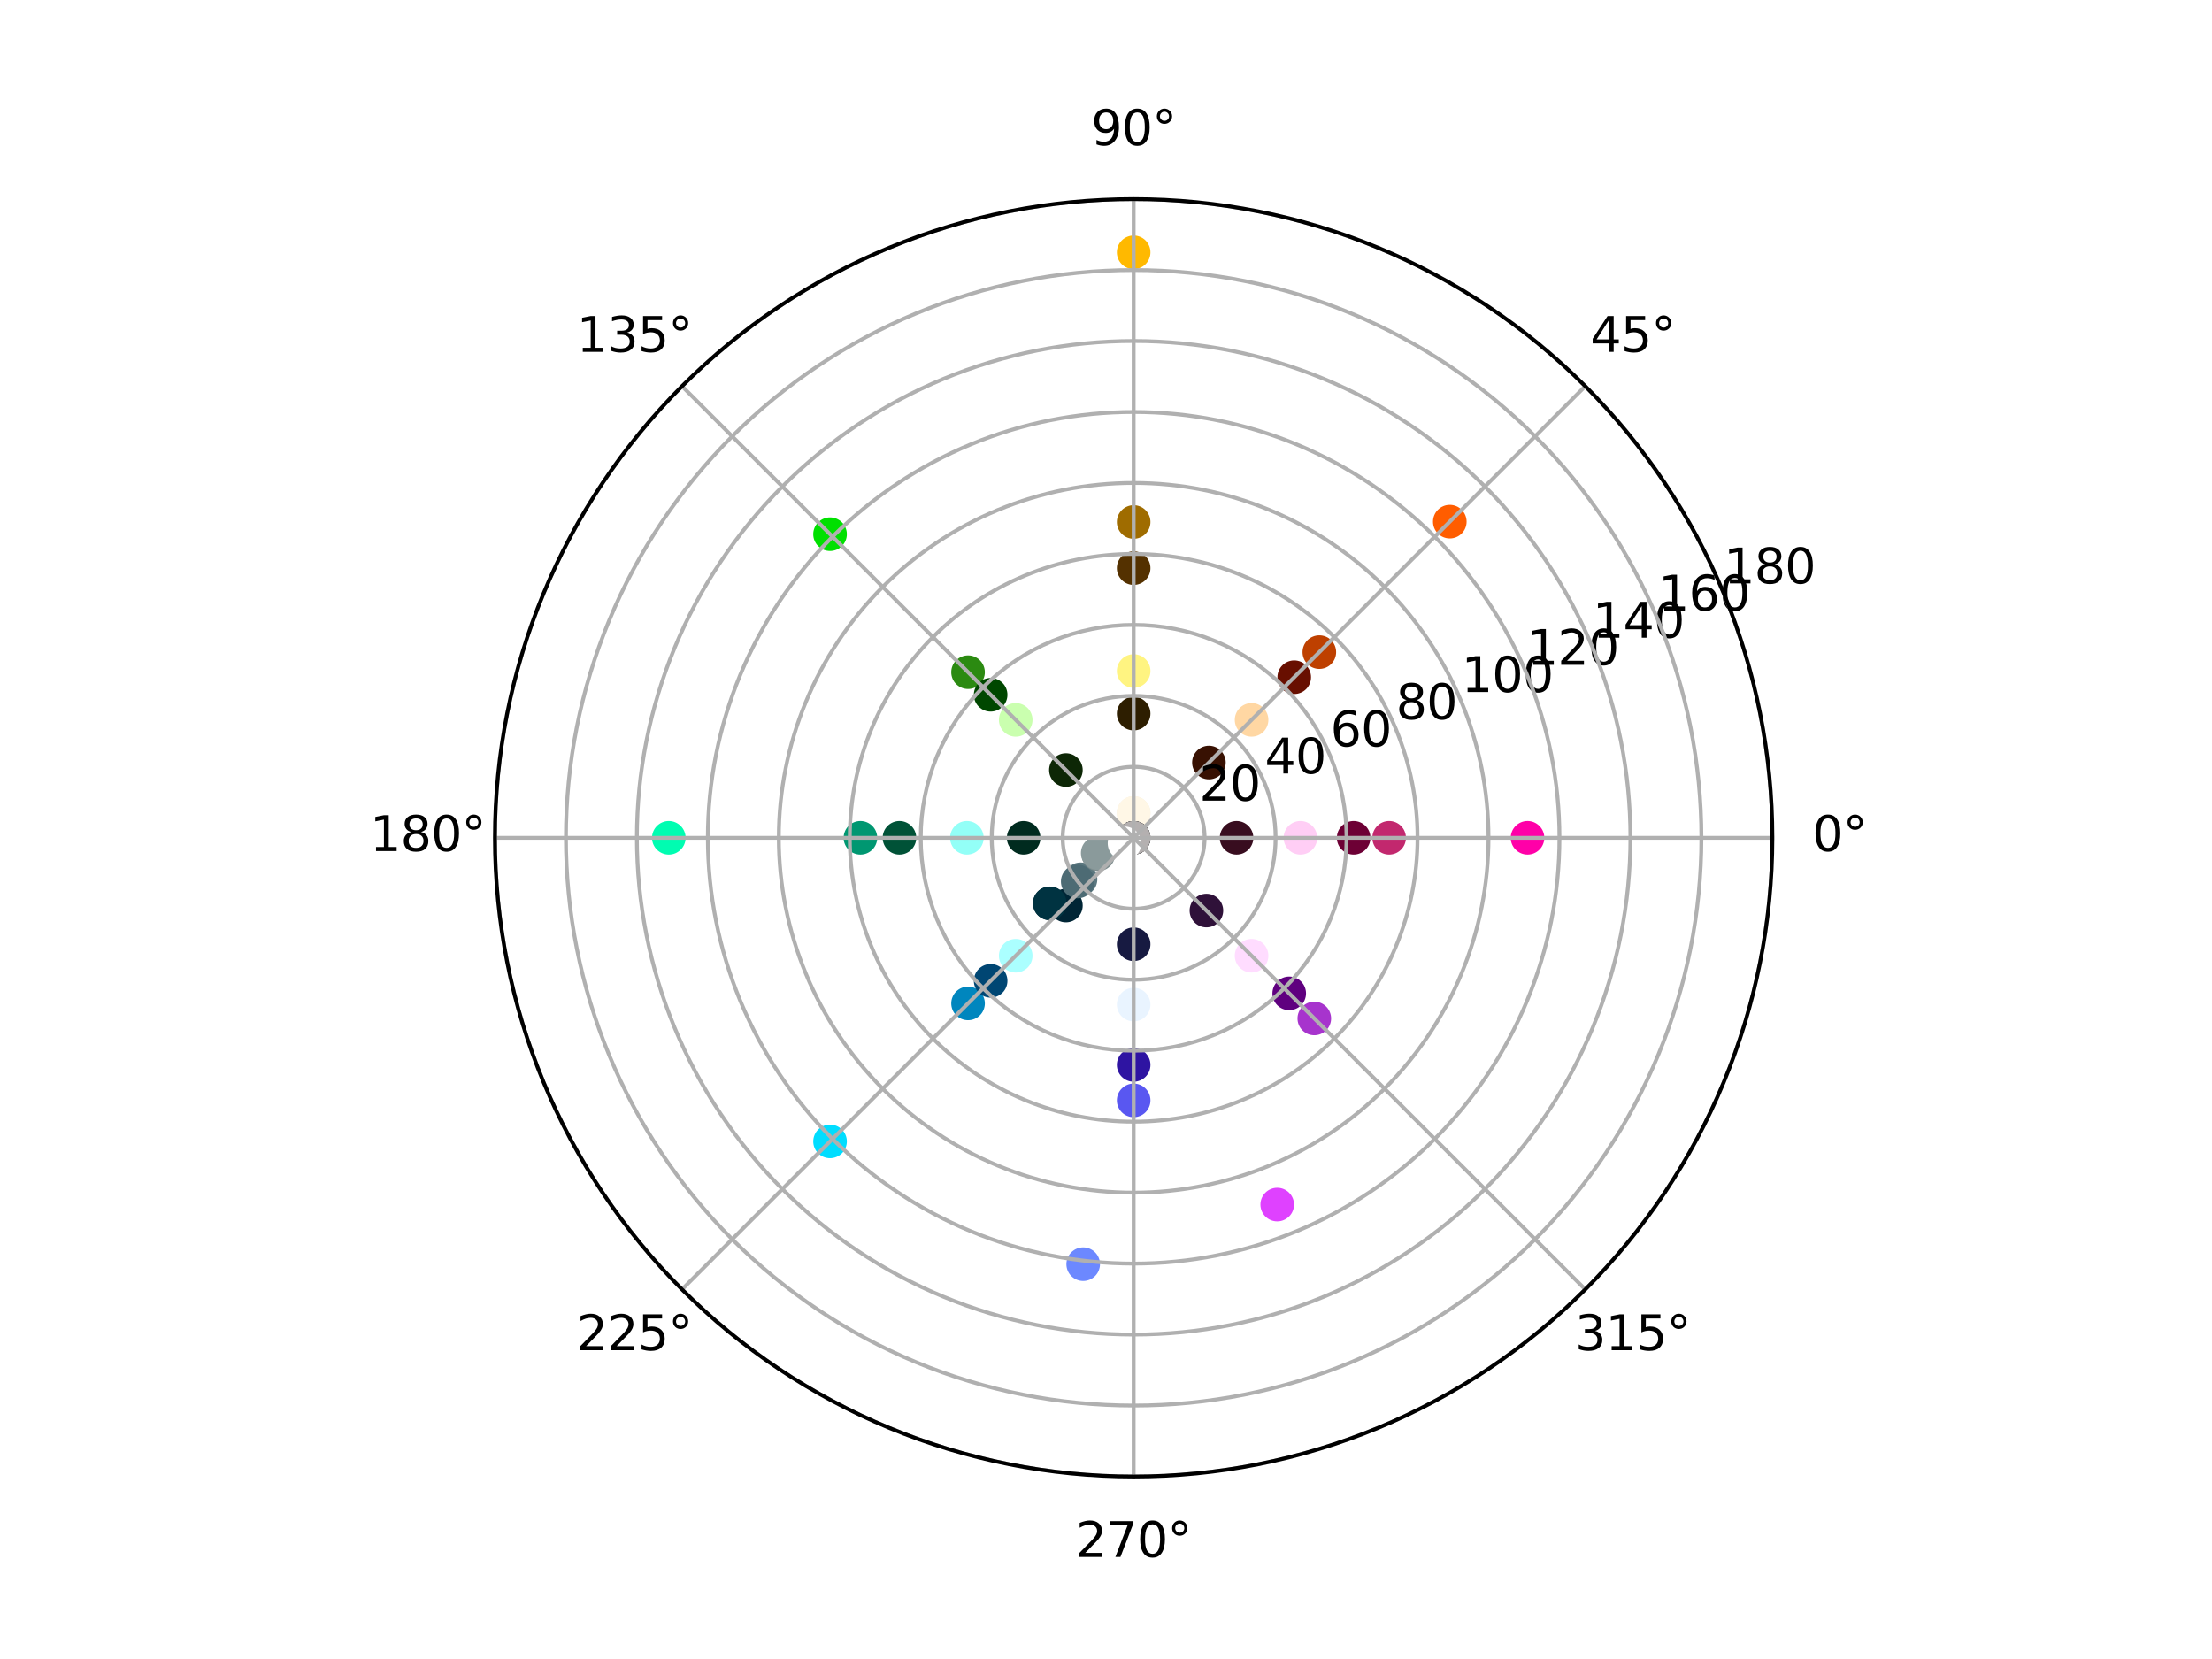 <?xml version="1.0" encoding="utf-8" standalone="no"?>
<!DOCTYPE svg PUBLIC "-//W3C//DTD SVG 1.1//EN"
  "http://www.w3.org/Graphics/SVG/1.1/DTD/svg11.dtd">
<svg xmlns:xlink="http://www.w3.org/1999/xlink" width="460.8pt" height="345.6pt" viewBox="0 0 460.8 345.6" xmlns="http://www.w3.org/2000/svg" version="1.1">
 <defs>
  <style type="text/css">*{stroke-linejoin: round; stroke-linecap: butt}</style>
 </defs>
 <g id="figure_1">
  <g id="patch_1">
   <path d="M 0 345.6 
L 460.8 345.6 
L 460.8 0 
L 0 0 
z
" style="fill: #ffffff"/>
  </g>
  <g id="axes_1">
   <g id="patch_2">
    <path d="M 369.216 174.528 
C 369.216 157.055 365.774 139.752 359.088 123.61 
C 352.401 107.467 342.6 92.798 330.245 80.443 
C 317.89 68.088 303.221 58.287 287.078 51.6 
C 270.936 44.914 253.633 41.472 236.16 41.472 
C 218.687 41.472 201.384 44.914 185.242 51.6 
C 169.099 58.287 154.43 68.088 142.075 80.443 
C 129.72 92.798 119.919 107.467 113.232 123.61 
C 106.546 139.752 103.104 157.055 103.104 174.528 
C 103.104 192.001 106.546 209.304 113.232 225.446 
C 119.919 241.589 129.72 256.258 142.075 268.613 
C 154.43 280.968 169.099 290.769 185.242 297.456 
C 201.384 304.142 218.687 307.584 236.16 307.584 
C 253.633 307.584 270.936 304.142 287.078 297.456 
C 303.221 290.769 317.89 280.968 330.245 268.613 
C 342.6 256.258 352.401 241.589 359.088 225.446 
C 365.774 209.304 369.216 192.001 369.216 174.528 
M 236.16 174.528 
C 236.16 174.528 236.16 174.528 236.16 174.528 
C 236.16 174.528 236.16 174.528 236.16 174.528 
C 236.16 174.528 236.16 174.528 236.16 174.528 
C 236.16 174.528 236.16 174.528 236.16 174.528 
C 236.16 174.528 236.16 174.528 236.16 174.528 
C 236.16 174.528 236.16 174.528 236.16 174.528 
C 236.16 174.528 236.16 174.528 236.16 174.528 
C 236.16 174.528 236.16 174.528 236.16 174.528 
C 236.16 174.528 236.16 174.528 236.16 174.528 
C 236.16 174.528 236.16 174.528 236.16 174.528 
C 236.16 174.528 236.16 174.528 236.16 174.528 
C 236.16 174.528 236.16 174.528 236.16 174.528 
C 236.16 174.528 236.16 174.528 236.16 174.528 
C 236.16 174.528 236.16 174.528 236.16 174.528 
C 236.16 174.528 236.16 174.528 236.16 174.528 
C 236.16 174.528 236.16 174.528 236.16 174.528 
z
" style="fill: #ffffff"/>
   </g>
   <g id="PathCollection_1">
    <defs>
     <path id="C0_0_1428e5d928" d="M 0 3 
C 0.796 3 1.559 2.684 2.121 2.121 
C 2.684 1.559 3 0.796 3 -0 
C 3 -0.796 2.684 -1.559 2.121 -2.121 
C 1.559 -2.684 0.796 -3 0 -3 
C -0.796 -3 -1.559 -2.684 -2.121 -2.121 
C -2.684 -1.559 -3 -0.796 -3 0 
C -3 0.796 -2.684 1.559 -2.121 2.121 
C -1.559 2.684 -0.796 3 0 3 
z
"/>
    </defs>
    <g clip-path="url(#p3a2b9e831d)">
     <use xlink:href="#C0_0_1428e5d928" x="274.839" y="135.849" style="fill: #be4000; stroke: #be4000"/>
    </g>
    <g clip-path="url(#p3a2b9e831d)">
     <use xlink:href="#C0_0_1428e5d928" x="236.16" y="108.739" style="fill: #9f6c00; stroke: #9f6c00"/>
    </g>
    <g clip-path="url(#p3a2b9e831d)">
     <use xlink:href="#C0_0_1428e5d928" x="201.662" y="140.03" style="fill: #2b8a11; stroke: #2b8a11"/>
    </g>
    <g clip-path="url(#p3a2b9e831d)">
     <use xlink:href="#C0_0_1428e5d928" x="179.242" y="174.528" style="fill: #009771; stroke: #009771"/>
    </g>
    <g clip-path="url(#p3a2b9e831d)">
     <use xlink:href="#C0_0_1428e5d928" x="201.663" y="209.026" style="fill: #0086be; stroke: #0086be"/>
    </g>
    <g clip-path="url(#p3a2b9e831d)">
     <use xlink:href="#C0_0_1428e5d928" x="236.161" y="229.229" style="fill: #5957f1; stroke: #5957f1"/>
    </g>
    <g clip-path="url(#p3a2b9e831d)">
     <use xlink:href="#C0_0_1428e5d928" x="273.794" y="212.161" style="fill: #a734cd; stroke: #a734cd"/>
    </g>
    <g clip-path="url(#p3a2b9e831d)">
     <use xlink:href="#C0_0_1428e5d928" x="289.382" y="174.527" style="fill: #c2286e; stroke: #c2286e"/>
    </g>
    <g clip-path="url(#p3a2b9e831d)">
     <use xlink:href="#C0_0_1428e5d928" x="251.841" y="158.847" style="fill: #381102; stroke: #381102"/>
    </g>
    <g clip-path="url(#p3a2b9e831d)">
     <use xlink:href="#C0_0_1428e5d928" x="236.16" y="148.656" style="fill: #2d1e00; stroke: #2d1e00"/>
    </g>
    <g clip-path="url(#p3a2b9e831d)">
     <use xlink:href="#C0_0_1428e5d928" x="222.047" y="160.415" style="fill: #0d2706; stroke: #0d2706"/>
    </g>
    <g clip-path="url(#p3a2b9e831d)">
     <use xlink:href="#C0_0_1428e5d928" x="213.245" y="174.528" style="fill: #002b1f; stroke: #002b1f"/>
    </g>
    <g clip-path="url(#p3a2b9e831d)">
     <use xlink:href="#C0_0_1428e5d928" x="222.047" y="188.641" style="fill: #002535; stroke: #002535"/>
    </g>
    <g clip-path="url(#p3a2b9e831d)">
     <use xlink:href="#C0_0_1428e5d928" x="236.16" y="196.704" style="fill: #171a41; stroke: #171a41"/>
    </g>
    <g clip-path="url(#p3a2b9e831d)">
     <use xlink:href="#C0_0_1428e5d928" x="251.318" y="189.686" style="fill: #2f1139; stroke: #2f1139"/>
    </g>
    <g clip-path="url(#p3a2b9e831d)">
     <use xlink:href="#C0_0_1428e5d928" x="257.597" y="174.528" style="fill: #380d1f; stroke: #380d1f"/>
    </g>
    <g clip-path="url(#p3a2b9e831d)">
     <use xlink:href="#C0_0_1428e5d928" x="269.612" y="141.076" style="fill: #680f00; stroke: #680f00"/>
    </g>
    <g clip-path="url(#p3a2b9e831d)">
     <use xlink:href="#C0_0_1428e5d928" x="236.16" y="118.349" style="fill: #543100; stroke: #543100"/>
    </g>
    <g clip-path="url(#p3a2b9e831d)">
     <use xlink:href="#C0_0_1428e5d928" x="206.366" y="144.735" style="fill: #004700; stroke: #004700"/>
    </g>
    <g clip-path="url(#p3a2b9e831d)">
     <use xlink:href="#C0_0_1428e5d928" x="187.373" y="174.528" style="fill: #005237; stroke: #005237"/>
    </g>
    <g clip-path="url(#p3a2b9e831d)">
     <use xlink:href="#C0_0_1428e5d928" x="206.367" y="204.322" style="fill: #004673; stroke: #004673"/>
    </g>
    <g clip-path="url(#p3a2b9e831d)">
     <use xlink:href="#C0_0_1428e5d928" x="236.161" y="221.837" style="fill: #2e14a2; stroke: #2e14a2"/>
    </g>
    <g clip-path="url(#p3a2b9e831d)">
     <use xlink:href="#C0_0_1428e5d928" x="268.567" y="206.935" style="fill: #5f007f; stroke: #5f007f"/>
    </g>
    <g clip-path="url(#p3a2b9e831d)">
     <use xlink:href="#C0_0_1428e5d928" x="281.99" y="174.527" style="fill: #6d0035; stroke: #6d0035"/>
    </g>
    <g clip-path="url(#p3a2b9e831d)">
     <use xlink:href="#C0_0_1428e5d928" x="302.019" y="108.669" style="fill: #ff5d00; stroke: #ff5d00"/>
    </g>
    <g clip-path="url(#p3a2b9e831d)">
     <use xlink:href="#C0_0_1428e5d928" x="236.16" y="52.56" style="fill: #ffb900; stroke: #ffb900"/>
    </g>
    <g clip-path="url(#p3a2b9e831d)">
     <use xlink:href="#C0_0_1428e5d928" x="172.914" y="111.282" style="fill: #00e000; stroke: #00e000"/>
    </g>
    <g clip-path="url(#p3a2b9e831d)">
     <use xlink:href="#C0_0_1428e5d928" x="139.325" y="174.529" style="fill: #00fdb1; stroke: #00fdb1"/>
    </g>
    <g clip-path="url(#p3a2b9e831d)">
     <use xlink:href="#C0_0_1428e5d928" x="172.915" y="237.774" style="fill: #00ddff; stroke: #00ddff"/>
    </g>
    <g clip-path="url(#p3a2b9e831d)">
     <use xlink:href="#C0_0_1428e5d928" x="225.649" y="263.351" style="fill: #6c88ff; stroke: #6c88ff"/>
    </g>
    <g clip-path="url(#p3a2b9e831d)">
     <use xlink:href="#C0_0_1428e5d928" x="266.069" y="250.934" style="fill: #df41ff; stroke: #df41ff"/>
    </g>
    <g clip-path="url(#p3a2b9e831d)">
     <use xlink:href="#C0_0_1428e5d928" x="318.211" y="174.527" style="fill: #ff00a8; stroke: #ff00a8"/>
    </g>
    <g clip-path="url(#p3a2b9e831d)">
     <use xlink:href="#C0_0_1428e5d928" x="260.727" y="149.961" style="fill: #ffd7a3; stroke: #ffd7a3"/>
    </g>
    <g clip-path="url(#p3a2b9e831d)">
     <use xlink:href="#C0_0_1428e5d928" x="236.16" y="139.786" style="fill: #fff481; stroke: #fff481"/>
    </g>
    <g clip-path="url(#p3a2b9e831d)">
     <use xlink:href="#C0_0_1428e5d928" x="211.593" y="149.962" style="fill: #caffaf; stroke: #caffaf"/>
    </g>
    <g clip-path="url(#p3a2b9e831d)">
     <use xlink:href="#C0_0_1428e5d928" x="201.418" y="174.528" style="fill: #93fff7; stroke: #93fff7"/>
    </g>
    <g clip-path="url(#p3a2b9e831d)">
     <use xlink:href="#C0_0_1428e5d928" x="211.594" y="199.095" style="fill: #abffff; stroke: #abffff"/>
    </g>
    <g clip-path="url(#p3a2b9e831d)">
     <use xlink:href="#C0_0_1428e5d928" x="236.16" y="209.27" style="fill: #e9f4ff; stroke: #e9f4ff"/>
    </g>
    <g clip-path="url(#p3a2b9e831d)">
     <use xlink:href="#C0_0_1428e5d928" x="260.727" y="199.094" style="fill: #ffdcff; stroke: #ffdcff"/>
    </g>
    <g clip-path="url(#p3a2b9e831d)">
     <use xlink:href="#C0_0_1428e5d928" x="270.902" y="174.527" style="fill: #ffcef5; stroke: #ffcef5"/>
    </g>
    <g clip-path="url(#p3a2b9e831d)">
     <use xlink:href="#C0_0_1428e5d928" x="225.092" y="183.175" style="fill: #5b777f; stroke: #5b777f"/>
    </g>
    <g clip-path="url(#p3a2b9e831d)">
     <use xlink:href="#C0_0_1428e5d928" x="218.685" y="188.181" style="fill: #002735; stroke: #002735"/>
    </g>
    <g clip-path="url(#p3a2b9e831d)">
     <use xlink:href="#C0_0_1428e5d928" x="218.685" y="188.181" style="fill: #003341; stroke: #003341"/>
    </g>
    <g clip-path="url(#p3a2b9e831d)">
     <use xlink:href="#C0_0_1428e5d928" x="224.51" y="183.63" style="fill: #4d6b74; stroke: #4d6b74"/>
    </g>
    <g clip-path="url(#p3a2b9e831d)">
     <use xlink:href="#C0_0_1428e5d928" x="228.791" y="177.964" style="fill: #7e8d8e; stroke: #7e8d8e"/>
    </g>
    <g clip-path="url(#p3a2b9e831d)">
     <use xlink:href="#C0_0_1428e5d928" x="228.675" y="177.705" style="fill: #8a9a9b; stroke: #8a9a9b"/>
    </g>
    <g clip-path="url(#p3a2b9e831d)">
     <use xlink:href="#C0_0_1428e5d928" x="236.16" y="169.354" style="fill: #f5eddc; stroke: #f5eddc"/>
    </g>
    <g clip-path="url(#p3a2b9e831d)">
     <use xlink:href="#C0_0_1428e5d928" x="236.16" y="169.354" style="fill: #fff7e6; stroke: #fff7e6"/>
    </g>
    <g clip-path="url(#p3a2b9e831d)">
     <use xlink:href="#C0_0_1428e5d928" x="236.16" y="174.528" style="fill: #727070; stroke: #727070"/>
    </g>
    <g clip-path="url(#p3a2b9e831d)">
     <use xlink:href="#C0_0_1428e5d928" x="236.16" y="174.528" style="stroke: #000000"/>
    </g>
    <g clip-path="url(#p3a2b9e831d)">
     <use xlink:href="#C0_0_1428e5d928" x="236.16" y="174.528" style="fill: #383636; stroke: #383636"/>
    </g>
    <g clip-path="url(#p3a2b9e831d)">
     <use xlink:href="#C0_0_1428e5d928" x="236.16" y="174.528" style="fill: #b4b0b0; stroke: #b4b0b0"/>
    </g>
    <g clip-path="url(#p3a2b9e831d)">
     <use xlink:href="#C0_0_1428e5d928" x="234.26" y="175.672" style="fill: #ffffff; stroke: #ffffff"/>
    </g>
   </g>
   <g id="matplotlib.axis_1">
    <g id="xtick_1">
     <g id="line2d_1">
      <path d="M 236.16 174.528 
L 369.216 174.528 
" clip-path="url(#p3a2b9e831d)" style="fill: none; stroke: #b0b0b0; stroke-width: 0.8; stroke-linecap: square"/>
     </g>
     <g id="text_1">
      <!-- 0° -->
      <g transform="translate(377.535 177.287) scale(0.1 -0.1)">
       <defs>
        <path id="DejaVuSans-30" d="M 2034 4250 
Q 1547 4250 1301 3770 
Q 1056 3291 1056 2328 
Q 1056 1369 1301 889 
Q 1547 409 2034 409 
Q 2525 409 2770 889 
Q 3016 1369 3016 2328 
Q 3016 3291 2770 3770 
Q 2525 4250 2034 4250 
z
M 2034 4750 
Q 2819 4750 3233 4129 
Q 3647 3509 3647 2328 
Q 3647 1150 3233 529 
Q 2819 -91 2034 -91 
Q 1250 -91 836 529 
Q 422 1150 422 2328 
Q 422 3509 836 4129 
Q 1250 4750 2034 4750 
z
" transform="scale(0.016)"/>
        <path id="DejaVuSans-b0" d="M 1600 4347 
Q 1350 4347 1178 4173 
Q 1006 4000 1006 3750 
Q 1006 3503 1178 3333 
Q 1350 3163 1600 3163 
Q 1850 3163 2022 3333 
Q 2194 3503 2194 3750 
Q 2194 3997 2020 4172 
Q 1847 4347 1600 4347 
z
M 1600 4750 
Q 1800 4750 1984 4673 
Q 2169 4597 2303 4453 
Q 2447 4313 2519 4134 
Q 2591 3956 2591 3750 
Q 2591 3338 2302 3052 
Q 2013 2766 1594 2766 
Q 1172 2766 890 3047 
Q 609 3328 609 3750 
Q 609 4169 896 4459 
Q 1184 4750 1600 4750 
z
" transform="scale(0.016)"/>
       </defs>
       <use xlink:href="#DejaVuSans-30"/>
       <use xlink:href="#DejaVuSans-b0" x="63.623"/>
      </g>
     </g>
    </g>
    <g id="xtick_2">
     <g id="line2d_2">
      <path d="M 236.16 174.528 
L 330.245 80.443 
" clip-path="url(#p3a2b9e831d)" style="fill: none; stroke: #b0b0b0; stroke-width: 0.8; stroke-linecap: square"/>
     </g>
     <g id="text_2">
      <!-- 45° -->
      <g transform="translate(331.282 73.303) scale(0.1 -0.1)">
       <defs>
        <path id="DejaVuSans-34" d="M 2419 4116 
L 825 1625 
L 2419 1625 
L 2419 4116 
z
M 2253 4666 
L 3047 4666 
L 3047 1625 
L 3713 1625 
L 3713 1100 
L 3047 1100 
L 3047 0 
L 2419 0 
L 2419 1100 
L 313 1100 
L 313 1709 
L 2253 4666 
z
" transform="scale(0.016)"/>
        <path id="DejaVuSans-35" d="M 691 4666 
L 3169 4666 
L 3169 4134 
L 1269 4134 
L 1269 2991 
Q 1406 3038 1543 3061 
Q 1681 3084 1819 3084 
Q 2600 3084 3056 2656 
Q 3513 2228 3513 1497 
Q 3513 744 3044 326 
Q 2575 -91 1722 -91 
Q 1428 -91 1123 -41 
Q 819 9 494 109 
L 494 744 
Q 775 591 1075 516 
Q 1375 441 1709 441 
Q 2250 441 2565 725 
Q 2881 1009 2881 1497 
Q 2881 1984 2565 2268 
Q 2250 2553 1709 2553 
Q 1456 2553 1204 2497 
Q 953 2441 691 2322 
L 691 4666 
z
" transform="scale(0.016)"/>
       </defs>
       <use xlink:href="#DejaVuSans-34"/>
       <use xlink:href="#DejaVuSans-35" x="63.623"/>
       <use xlink:href="#DejaVuSans-b0" x="127.246"/>
      </g>
     </g>
    </g>
    <g id="xtick_3">
     <g id="line2d_3">
      <path d="M 236.16 174.528 
L 236.16 41.472 
" clip-path="url(#p3a2b9e831d)" style="fill: none; stroke: #b0b0b0; stroke-width: 0.8; stroke-linecap: square"/>
     </g>
     <g id="text_3">
      <!-- 90° -->
      <g transform="translate(227.298 30.231) scale(0.1 -0.1)">
       <defs>
        <path id="DejaVuSans-39" d="M 703 97 
L 703 672 
Q 941 559 1184 500 
Q 1428 441 1663 441 
Q 2288 441 2617 861 
Q 2947 1281 2994 2138 
Q 2813 1869 2534 1725 
Q 2256 1581 1919 1581 
Q 1219 1581 811 2004 
Q 403 2428 403 3163 
Q 403 3881 828 4315 
Q 1253 4750 1959 4750 
Q 2769 4750 3195 4129 
Q 3622 3509 3622 2328 
Q 3622 1225 3098 567 
Q 2575 -91 1691 -91 
Q 1453 -91 1209 -44 
Q 966 3 703 97 
z
M 1959 2075 
Q 2384 2075 2632 2365 
Q 2881 2656 2881 3163 
Q 2881 3666 2632 3958 
Q 2384 4250 1959 4250 
Q 1534 4250 1286 3958 
Q 1038 3666 1038 3163 
Q 1038 2656 1286 2365 
Q 1534 2075 1959 2075 
z
" transform="scale(0.016)"/>
       </defs>
       <use xlink:href="#DejaVuSans-39"/>
       <use xlink:href="#DejaVuSans-30" x="63.623"/>
       <use xlink:href="#DejaVuSans-b0" x="127.246"/>
      </g>
     </g>
    </g>
    <g id="xtick_4">
     <g id="line2d_4">
      <path d="M 236.16 174.528 
L 142.075 80.443 
" clip-path="url(#p3a2b9e831d)" style="fill: none; stroke: #b0b0b0; stroke-width: 0.8; stroke-linecap: square"/>
     </g>
     <g id="text_4">
      <!-- 135° -->
      <g transform="translate(120.132 73.303) scale(0.1 -0.1)">
       <defs>
        <path id="DejaVuSans-31" d="M 794 531 
L 1825 531 
L 1825 4091 
L 703 3866 
L 703 4441 
L 1819 4666 
L 2450 4666 
L 2450 531 
L 3481 531 
L 3481 0 
L 794 0 
L 794 531 
z
" transform="scale(0.016)"/>
        <path id="DejaVuSans-33" d="M 2597 2516 
Q 3050 2419 3304 2112 
Q 3559 1806 3559 1356 
Q 3559 666 3084 287 
Q 2609 -91 1734 -91 
Q 1441 -91 1130 -33 
Q 819 25 488 141 
L 488 750 
Q 750 597 1062 519 
Q 1375 441 1716 441 
Q 2309 441 2620 675 
Q 2931 909 2931 1356 
Q 2931 1769 2642 2001 
Q 2353 2234 1838 2234 
L 1294 2234 
L 1294 2753 
L 1863 2753 
Q 2328 2753 2575 2939 
Q 2822 3125 2822 3475 
Q 2822 3834 2567 4026 
Q 2313 4219 1838 4219 
Q 1578 4219 1281 4162 
Q 984 4106 628 3988 
L 628 4550 
Q 988 4650 1302 4700 
Q 1616 4750 1894 4750 
Q 2613 4750 3031 4423 
Q 3450 4097 3450 3541 
Q 3450 3153 3228 2886 
Q 3006 2619 2597 2516 
z
" transform="scale(0.016)"/>
       </defs>
       <use xlink:href="#DejaVuSans-31"/>
       <use xlink:href="#DejaVuSans-33" x="63.623"/>
       <use xlink:href="#DejaVuSans-35" x="127.246"/>
       <use xlink:href="#DejaVuSans-b0" x="190.869"/>
      </g>
     </g>
    </g>
    <g id="xtick_5">
     <g id="line2d_5">
      <path d="M 236.16 174.528 
L 103.104 174.528 
" clip-path="url(#p3a2b9e831d)" style="fill: none; stroke: #b0b0b0; stroke-width: 0.8; stroke-linecap: square"/>
     </g>
     <g id="text_5">
      <!-- 180° -->
      <g transform="translate(77.06 177.287) scale(0.1 -0.1)">
       <defs>
        <path id="DejaVuSans-38" d="M 2034 2216 
Q 1584 2216 1326 1975 
Q 1069 1734 1069 1313 
Q 1069 891 1326 650 
Q 1584 409 2034 409 
Q 2484 409 2743 651 
Q 3003 894 3003 1313 
Q 3003 1734 2745 1975 
Q 2488 2216 2034 2216 
z
M 1403 2484 
Q 997 2584 770 2862 
Q 544 3141 544 3541 
Q 544 4100 942 4425 
Q 1341 4750 2034 4750 
Q 2731 4750 3128 4425 
Q 3525 4100 3525 3541 
Q 3525 3141 3298 2862 
Q 3072 2584 2669 2484 
Q 3125 2378 3379 2068 
Q 3634 1759 3634 1313 
Q 3634 634 3220 271 
Q 2806 -91 2034 -91 
Q 1263 -91 848 271 
Q 434 634 434 1313 
Q 434 1759 690 2068 
Q 947 2378 1403 2484 
z
M 1172 3481 
Q 1172 3119 1398 2916 
Q 1625 2713 2034 2713 
Q 2441 2713 2670 2916 
Q 2900 3119 2900 3481 
Q 2900 3844 2670 4047 
Q 2441 4250 2034 4250 
Q 1625 4250 1398 4047 
Q 1172 3844 1172 3481 
z
" transform="scale(0.016)"/>
       </defs>
       <use xlink:href="#DejaVuSans-31"/>
       <use xlink:href="#DejaVuSans-38" x="63.623"/>
       <use xlink:href="#DejaVuSans-30" x="127.246"/>
       <use xlink:href="#DejaVuSans-b0" x="190.869"/>
      </g>
     </g>
    </g>
    <g id="xtick_6">
     <g id="line2d_6">
      <path d="M 236.16 174.528 
L 142.075 268.613 
" clip-path="url(#p3a2b9e831d)" style="fill: none; stroke: #b0b0b0; stroke-width: 0.8; stroke-linecap: square"/>
     </g>
     <g id="text_6">
      <!-- 225° -->
      <g transform="translate(120.132 281.272) scale(0.1 -0.1)">
       <defs>
        <path id="DejaVuSans-32" d="M 1228 531 
L 3431 531 
L 3431 0 
L 469 0 
L 469 531 
Q 828 903 1448 1529 
Q 2069 2156 2228 2338 
Q 2531 2678 2651 2914 
Q 2772 3150 2772 3378 
Q 2772 3750 2511 3984 
Q 2250 4219 1831 4219 
Q 1534 4219 1204 4116 
Q 875 4013 500 3803 
L 500 4441 
Q 881 4594 1212 4672 
Q 1544 4750 1819 4750 
Q 2544 4750 2975 4387 
Q 3406 4025 3406 3419 
Q 3406 3131 3298 2873 
Q 3191 2616 2906 2266 
Q 2828 2175 2409 1742 
Q 1991 1309 1228 531 
z
" transform="scale(0.016)"/>
       </defs>
       <use xlink:href="#DejaVuSans-32"/>
       <use xlink:href="#DejaVuSans-32" x="63.623"/>
       <use xlink:href="#DejaVuSans-35" x="127.246"/>
       <use xlink:href="#DejaVuSans-b0" x="190.869"/>
      </g>
     </g>
    </g>
    <g id="xtick_7">
     <g id="line2d_7">
      <path d="M 236.16 174.528 
L 236.16 307.584 
" clip-path="url(#p3a2b9e831d)" style="fill: none; stroke: #b0b0b0; stroke-width: 0.8; stroke-linecap: square"/>
     </g>
     <g id="text_7">
      <!-- 270° -->
      <g transform="translate(224.116 324.343) scale(0.1 -0.1)">
       <defs>
        <path id="DejaVuSans-37" d="M 525 4666 
L 3525 4666 
L 3525 4397 
L 1831 0 
L 1172 0 
L 2766 4134 
L 525 4134 
L 525 4666 
z
" transform="scale(0.016)"/>
       </defs>
       <use xlink:href="#DejaVuSans-32"/>
       <use xlink:href="#DejaVuSans-37" x="63.623"/>
       <use xlink:href="#DejaVuSans-30" x="127.246"/>
       <use xlink:href="#DejaVuSans-b0" x="190.869"/>
      </g>
     </g>
    </g>
    <g id="xtick_8">
     <g id="line2d_8">
      <path d="M 236.16 174.528 
L 330.245 268.613 
" clip-path="url(#p3a2b9e831d)" style="fill: none; stroke: #b0b0b0; stroke-width: 0.8; stroke-linecap: square"/>
     </g>
     <g id="text_8">
      <!-- 315° -->
      <g transform="translate(328.101 281.272) scale(0.1 -0.1)">
       <use xlink:href="#DejaVuSans-33"/>
       <use xlink:href="#DejaVuSans-31" x="63.623"/>
       <use xlink:href="#DejaVuSans-35" x="127.246"/>
       <use xlink:href="#DejaVuSans-b0" x="190.869"/>
      </g>
     </g>
    </g>
   </g>
   <g id="matplotlib.axis_2">
    <g id="ytick_1">
     <g id="line2d_9">
      <path d="M 250.944 174.528 
C 250.944 172.587 250.562 170.664 249.819 168.87 
C 249.076 167.077 247.987 165.447 246.614 164.074 
C 245.241 162.701 243.611 161.612 241.818 160.869 
C 240.024 160.126 238.101 159.744 236.16 159.744 
C 234.219 159.744 232.296 160.126 230.502 160.869 
C 228.709 161.612 227.079 162.701 225.706 164.074 
C 224.333 165.447 223.244 167.077 222.501 168.87 
C 221.758 170.664 221.376 172.587 221.376 174.528 
C 221.376 176.469 221.758 178.392 222.501 180.186 
C 223.244 181.979 224.333 183.609 225.706 184.982 
C 227.079 186.355 228.709 187.444 230.502 188.187 
C 232.296 188.93 234.219 189.312 236.16 189.312 
C 238.101 189.312 240.024 188.93 241.818 188.187 
C 243.611 187.444 245.241 186.355 246.614 184.982 
C 247.987 183.609 249.076 181.979 249.819 180.186 
C 250.562 178.392 250.944 176.469 250.944 174.528 
" clip-path="url(#p3a2b9e831d)" style="fill: none; stroke: #b0b0b0; stroke-width: 0.8; stroke-linecap: square"/>
     </g>
     <g id="text_9">
      <!-- 20 -->
      <g transform="translate(249.819 166.791) scale(0.1 -0.1)">
       <use xlink:href="#DejaVuSans-32"/>
       <use xlink:href="#DejaVuSans-30" x="63.623"/>
      </g>
     </g>
    </g>
    <g id="ytick_2">
     <g id="line2d_10">
      <path d="M 265.728 174.528 
C 265.728 170.645 264.963 166.8 263.477 163.213 
C 261.991 159.626 259.813 156.366 257.068 153.62 
C 254.322 150.875 251.062 148.697 247.475 147.211 
C 243.888 145.725 240.043 144.96 236.16 144.96 
C 232.277 144.96 228.432 145.725 224.845 147.211 
C 221.258 148.697 217.998 150.875 215.252 153.62 
C 212.507 156.366 210.329 159.626 208.843 163.213 
C 207.357 166.8 206.592 170.645 206.592 174.528 
C 206.592 178.411 207.357 182.256 208.843 185.843 
C 210.329 189.43 212.507 192.69 215.252 195.436 
C 217.998 198.181 221.258 200.359 224.845 201.845 
C 228.432 203.331 232.277 204.096 236.16 204.096 
C 240.043 204.096 243.888 203.331 247.475 201.845 
C 251.062 200.359 254.322 198.181 257.068 195.436 
C 259.813 192.69 261.991 189.43 263.477 185.843 
C 264.963 182.256 265.728 178.411 265.728 174.528 
" clip-path="url(#p3a2b9e831d)" style="fill: none; stroke: #b0b0b0; stroke-width: 0.8; stroke-linecap: square"/>
     </g>
     <g id="text_10">
      <!-- 40 -->
      <g transform="translate(263.477 161.133) scale(0.1 -0.1)">
       <use xlink:href="#DejaVuSans-34"/>
       <use xlink:href="#DejaVuSans-30" x="63.623"/>
      </g>
     </g>
    </g>
    <g id="ytick_3">
     <g id="line2d_11">
      <path d="M 280.512 174.528 
C 280.512 168.704 279.365 162.936 277.136 157.555 
C 274.907 152.174 271.64 147.285 267.522 143.166 
C 263.403 139.048 258.514 135.781 253.133 133.552 
C 247.752 131.323 241.984 130.176 236.16 130.176 
C 230.336 130.176 224.568 131.323 219.187 133.552 
C 213.806 135.781 208.917 139.048 204.798 143.166 
C 200.68 147.285 197.413 152.174 195.184 157.555 
C 192.955 162.936 191.808 168.704 191.808 174.528 
C 191.808 180.352 192.955 186.12 195.184 191.501 
C 197.413 196.882 200.68 201.771 204.798 205.89 
C 208.917 210.008 213.806 213.275 219.187 215.504 
C 224.568 217.733 230.336 218.88 236.16 218.88 
C 241.984 218.88 247.752 217.733 253.133 215.504 
C 258.514 213.275 263.403 210.008 267.522 205.89 
C 271.64 201.771 274.907 196.882 277.136 191.501 
C 279.365 186.12 280.512 180.352 280.512 174.528 
" clip-path="url(#p3a2b9e831d)" style="fill: none; stroke: #b0b0b0; stroke-width: 0.8; stroke-linecap: square"/>
     </g>
     <g id="text_11">
      <!-- 60 -->
      <g transform="translate(277.136 155.476) scale(0.1 -0.1)">
       <defs>
        <path id="DejaVuSans-36" d="M 2113 2584 
Q 1688 2584 1439 2293 
Q 1191 2003 1191 1497 
Q 1191 994 1439 701 
Q 1688 409 2113 409 
Q 2538 409 2786 701 
Q 3034 994 3034 1497 
Q 3034 2003 2786 2293 
Q 2538 2584 2113 2584 
z
M 3366 4563 
L 3366 3988 
Q 3128 4100 2886 4159 
Q 2644 4219 2406 4219 
Q 1781 4219 1451 3797 
Q 1122 3375 1075 2522 
Q 1259 2794 1537 2939 
Q 1816 3084 2150 3084 
Q 2853 3084 3261 2657 
Q 3669 2231 3669 1497 
Q 3669 778 3244 343 
Q 2819 -91 2113 -91 
Q 1303 -91 875 529 
Q 447 1150 447 2328 
Q 447 3434 972 4092 
Q 1497 4750 2381 4750 
Q 2619 4750 2861 4703 
Q 3103 4656 3366 4563 
z
" transform="scale(0.016)"/>
       </defs>
       <use xlink:href="#DejaVuSans-36"/>
       <use xlink:href="#DejaVuSans-30" x="63.623"/>
      </g>
     </g>
    </g>
    <g id="ytick_4">
     <g id="line2d_12">
      <path d="M 295.296 174.528 
C 295.296 166.762 293.766 159.072 290.795 151.898 
C 287.823 144.723 283.467 138.204 277.975 132.713 
C 272.484 127.221 265.965 122.865 258.79 119.893 
C 251.616 116.922 243.926 115.392 236.16 115.392 
C 228.394 115.392 220.704 116.922 213.53 119.893 
C 206.355 122.865 199.836 127.221 194.345 132.713 
C 188.853 138.204 184.497 144.723 181.525 151.898 
C 178.554 159.072 177.024 166.762 177.024 174.528 
C 177.024 182.294 178.554 189.984 181.525 197.158 
C 184.497 204.333 188.853 210.852 194.345 216.343 
C 199.836 221.835 206.355 226.191 213.53 229.163 
C 220.704 232.134 228.394 233.664 236.16 233.664 
C 243.926 233.664 251.616 232.134 258.79 229.163 
C 265.965 226.191 272.484 221.835 277.975 216.343 
C 283.467 210.852 287.823 204.333 290.795 197.158 
C 293.766 189.984 295.296 182.294 295.296 174.528 
" clip-path="url(#p3a2b9e831d)" style="fill: none; stroke: #b0b0b0; stroke-width: 0.8; stroke-linecap: square"/>
     </g>
     <g id="text_12">
      <!-- 80 -->
      <g transform="translate(290.795 149.818) scale(0.1 -0.1)">
       <use xlink:href="#DejaVuSans-38"/>
       <use xlink:href="#DejaVuSans-30" x="63.623"/>
      </g>
     </g>
    </g>
    <g id="ytick_5">
     <g id="line2d_13">
      <path d="M 310.08 174.528 
C 310.08 164.821 308.168 155.208 304.453 146.24 
C 300.738 137.272 295.293 129.123 288.429 122.259 
C 281.565 115.395 273.416 109.95 264.448 106.235 
C 255.48 102.52 245.867 100.608 236.16 100.608 
C 226.453 100.608 216.84 102.52 207.872 106.235 
C 198.904 109.95 190.755 115.395 183.891 122.259 
C 177.027 129.123 171.582 137.272 167.867 146.24 
C 164.152 155.208 162.24 164.821 162.24 174.528 
C 162.24 184.235 164.152 193.848 167.867 202.816 
C 171.582 211.784 177.027 219.933 183.891 226.797 
C 190.755 233.661 198.904 239.106 207.872 242.821 
C 216.84 246.536 226.453 248.448 236.16 248.448 
C 245.867 248.448 255.48 246.536 264.448 242.821 
C 273.416 239.106 281.565 233.661 288.429 226.797 
C 295.293 219.933 300.738 211.784 304.453 202.816 
C 308.168 193.848 310.08 184.235 310.08 174.528 
" clip-path="url(#p3a2b9e831d)" style="fill: none; stroke: #b0b0b0; stroke-width: 0.8; stroke-linecap: square"/>
     </g>
     <g id="text_13">
      <!-- 100 -->
      <g transform="translate(304.453 144.16) scale(0.1 -0.1)">
       <use xlink:href="#DejaVuSans-31"/>
       <use xlink:href="#DejaVuSans-30" x="63.623"/>
       <use xlink:href="#DejaVuSans-30" x="127.246"/>
      </g>
     </g>
    </g>
    <g id="ytick_6">
     <g id="line2d_14">
      <path d="M 324.864 174.528 
C 324.864 162.879 322.569 151.344 318.112 140.582 
C 313.654 129.821 307.12 120.042 298.883 111.805 
C 290.646 103.568 280.867 97.034 270.106 92.576 
C 259.344 88.119 247.809 85.824 236.16 85.824 
C 224.511 85.824 212.976 88.119 202.214 92.576 
C 191.453 97.034 181.674 103.568 173.437 111.805 
C 165.2 120.042 158.666 129.821 154.208 140.582 
C 149.751 151.344 147.456 162.879 147.456 174.528 
C 147.456 186.177 149.751 197.712 154.208 208.474 
C 158.666 219.235 165.2 229.014 173.437 237.251 
C 181.674 245.488 191.453 252.022 202.214 256.48 
C 212.976 260.937 224.511 263.232 236.16 263.232 
C 247.809 263.232 259.344 260.937 270.106 256.48 
C 280.867 252.022 290.646 245.488 298.883 237.251 
C 307.12 229.014 313.654 219.235 318.112 208.474 
C 322.569 197.712 324.864 186.177 324.864 174.528 
" clip-path="url(#p3a2b9e831d)" style="fill: none; stroke: #b0b0b0; stroke-width: 0.8; stroke-linecap: square"/>
     </g>
     <g id="text_14">
      <!-- 120 -->
      <g transform="translate(318.112 138.503) scale(0.1 -0.1)">
       <use xlink:href="#DejaVuSans-31"/>
       <use xlink:href="#DejaVuSans-32" x="63.623"/>
       <use xlink:href="#DejaVuSans-30" x="127.246"/>
      </g>
     </g>
    </g>
    <g id="ytick_7">
     <g id="line2d_15">
      <path d="M 339.648 174.528 
C 339.648 160.938 336.971 147.48 331.77 134.925 
C 326.57 122.369 318.947 110.96 309.337 101.351 
C 299.728 91.741 288.319 84.118 275.763 78.918 
C 263.208 73.717 249.75 71.04 236.16 71.04 
C 222.57 71.04 209.112 73.717 196.557 78.918 
C 184.001 84.118 172.592 91.741 162.983 101.351 
C 153.373 110.96 145.75 122.369 140.55 134.925 
C 135.349 147.48 132.672 160.938 132.672 174.528 
C 132.672 188.118 135.349 201.576 140.55 214.131 
C 145.75 226.687 153.373 238.096 162.983 247.705 
C 172.592 257.315 184.001 264.938 196.557 270.138 
C 209.112 275.339 222.57 278.016 236.16 278.016 
C 249.75 278.016 263.208 275.339 275.763 270.138 
C 288.319 264.938 299.728 257.315 309.337 247.705 
C 318.947 238.096 326.57 226.687 331.77 214.131 
C 336.971 201.576 339.648 188.118 339.648 174.528 
" clip-path="url(#p3a2b9e831d)" style="fill: none; stroke: #b0b0b0; stroke-width: 0.8; stroke-linecap: square"/>
     </g>
     <g id="text_15">
      <!-- 140 -->
      <g transform="translate(331.77 132.845) scale(0.1 -0.1)">
       <use xlink:href="#DejaVuSans-31"/>
       <use xlink:href="#DejaVuSans-34" x="63.623"/>
       <use xlink:href="#DejaVuSans-30" x="127.246"/>
      </g>
     </g>
    </g>
    <g id="ytick_8">
     <g id="line2d_16">
      <path d="M 354.432 174.528 
C 354.432 158.997 351.373 143.616 345.429 129.267 
C 339.485 114.918 330.773 101.879 319.791 90.897 
C 308.809 79.915 295.77 71.203 281.421 65.259 
C 267.072 59.315 251.691 56.256 236.16 56.256 
C 220.629 56.256 205.248 59.315 190.899 65.259 
C 176.55 71.203 163.511 79.915 152.529 90.897 
C 141.547 101.879 132.835 114.918 126.891 129.267 
C 120.947 143.616 117.888 158.997 117.888 174.528 
C 117.888 190.059 120.947 205.44 126.891 219.789 
C 132.835 234.138 141.547 247.177 152.529 258.159 
C 163.511 269.141 176.55 277.853 190.899 283.797 
C 205.248 289.741 220.629 292.8 236.16 292.8 
C 251.691 292.8 267.072 289.741 281.421 283.797 
C 295.77 277.853 308.809 269.141 319.791 258.159 
C 330.773 247.177 339.485 234.138 345.429 219.789 
C 351.373 205.44 354.432 190.059 354.432 174.528 
" clip-path="url(#p3a2b9e831d)" style="fill: none; stroke: #b0b0b0; stroke-width: 0.8; stroke-linecap: square"/>
     </g>
     <g id="text_16">
      <!-- 160 -->
      <g transform="translate(345.429 127.188) scale(0.1 -0.1)">
       <use xlink:href="#DejaVuSans-31"/>
       <use xlink:href="#DejaVuSans-36" x="63.623"/>
       <use xlink:href="#DejaVuSans-30" x="127.246"/>
      </g>
     </g>
    </g>
    <g id="ytick_9">
     <g id="line2d_17">
      <path d="M 369.216 174.528 
C 369.216 157.055 365.774 139.752 359.088 123.61 
C 352.401 107.467 342.6 92.798 330.245 80.443 
C 317.89 68.088 303.221 58.287 287.078 51.6 
C 270.936 44.914 253.633 41.472 236.16 41.472 
C 218.687 41.472 201.384 44.914 185.242 51.6 
C 169.099 58.287 154.43 68.088 142.075 80.443 
C 129.72 92.798 119.919 107.467 113.232 123.61 
C 106.546 139.752 103.104 157.055 103.104 174.528 
C 103.104 192.001 106.546 209.304 113.232 225.446 
C 119.919 241.589 129.72 256.258 142.075 268.613 
C 154.43 280.968 169.099 290.769 185.242 297.456 
C 201.384 304.142 218.687 307.584 236.16 307.584 
C 253.633 307.584 270.936 304.142 287.078 297.456 
C 303.221 290.769 317.89 280.968 330.245 268.613 
C 342.6 256.258 352.401 241.589 359.088 225.446 
C 365.774 209.304 369.216 192.001 369.216 174.528 
" clip-path="url(#p3a2b9e831d)" style="fill: none; stroke: #b0b0b0; stroke-width: 0.8; stroke-linecap: square"/>
     </g>
     <g id="text_17">
      <!-- 180 -->
      <g transform="translate(359.088 121.53) scale(0.1 -0.1)">
       <use xlink:href="#DejaVuSans-31"/>
       <use xlink:href="#DejaVuSans-38" x="63.623"/>
       <use xlink:href="#DejaVuSans-30" x="127.246"/>
      </g>
     </g>
    </g>
   </g>
   <g id="patch_3">
    <path d="M 369.216 174.528 
C 369.216 157.055 365.774 139.752 359.088 123.61 
C 352.401 107.467 342.6 92.798 330.245 80.443 
C 317.89 68.088 303.221 58.287 287.078 51.6 
C 270.936 44.914 253.633 41.472 236.16 41.472 
C 218.687 41.472 201.384 44.914 185.242 51.6 
C 169.099 58.287 154.43 68.088 142.075 80.443 
C 129.72 92.798 119.919 107.467 113.232 123.61 
C 106.546 139.752 103.104 157.055 103.104 174.528 
C 103.104 192.001 106.546 209.304 113.232 225.446 
C 119.919 241.589 129.72 256.258 142.075 268.613 
C 154.43 280.968 169.099 290.769 185.242 297.456 
C 201.384 304.142 218.687 307.584 236.16 307.584 
C 253.633 307.584 270.936 304.142 287.078 297.456 
C 303.221 290.769 317.89 280.968 330.245 268.613 
C 342.6 256.258 352.401 241.589 359.088 225.446 
C 365.774 209.304 369.216 192.001 369.216 174.528 
" style="fill: none; stroke: #000000; stroke-width: 0.8; stroke-linejoin: miter; stroke-linecap: square"/>
   </g>
  </g>
 </g>
 <defs>
  <clipPath id="p3a2b9e831d">
   <path d="M 369.216 174.528 
C 369.216 157.055 365.774 139.752 359.088 123.61 
C 352.401 107.467 342.6 92.798 330.245 80.443 
C 317.89 68.088 303.221 58.287 287.078 51.6 
C 270.936 44.914 253.633 41.472 236.16 41.472 
C 218.687 41.472 201.384 44.914 185.242 51.6 
C 169.099 58.287 154.43 68.088 142.075 80.443 
C 129.72 92.798 119.919 107.467 113.232 123.61 
C 106.546 139.752 103.104 157.055 103.104 174.528 
C 103.104 192.001 106.546 209.304 113.232 225.446 
C 119.919 241.589 129.72 256.258 142.075 268.613 
C 154.43 280.968 169.099 290.769 185.242 297.456 
C 201.384 304.142 218.687 307.584 236.16 307.584 
C 253.633 307.584 270.936 304.142 287.078 297.456 
C 303.221 290.769 317.89 280.968 330.245 268.613 
C 342.6 256.258 352.401 241.589 359.088 225.446 
C 365.774 209.304 369.216 192.001 369.216 174.528 
M 236.16 174.528 
C 236.16 174.528 236.16 174.528 236.16 174.528 
C 236.16 174.528 236.16 174.528 236.16 174.528 
C 236.16 174.528 236.16 174.528 236.16 174.528 
C 236.16 174.528 236.16 174.528 236.16 174.528 
C 236.16 174.528 236.16 174.528 236.16 174.528 
C 236.16 174.528 236.16 174.528 236.16 174.528 
C 236.16 174.528 236.16 174.528 236.16 174.528 
C 236.16 174.528 236.16 174.528 236.16 174.528 
C 236.16 174.528 236.16 174.528 236.16 174.528 
C 236.16 174.528 236.16 174.528 236.16 174.528 
C 236.16 174.528 236.16 174.528 236.16 174.528 
C 236.16 174.528 236.16 174.528 236.16 174.528 
C 236.16 174.528 236.16 174.528 236.16 174.528 
C 236.16 174.528 236.16 174.528 236.16 174.528 
C 236.16 174.528 236.16 174.528 236.16 174.528 
C 236.16 174.528 236.16 174.528 236.16 174.528 
z
"/>
  </clipPath>
 </defs>
</svg>
